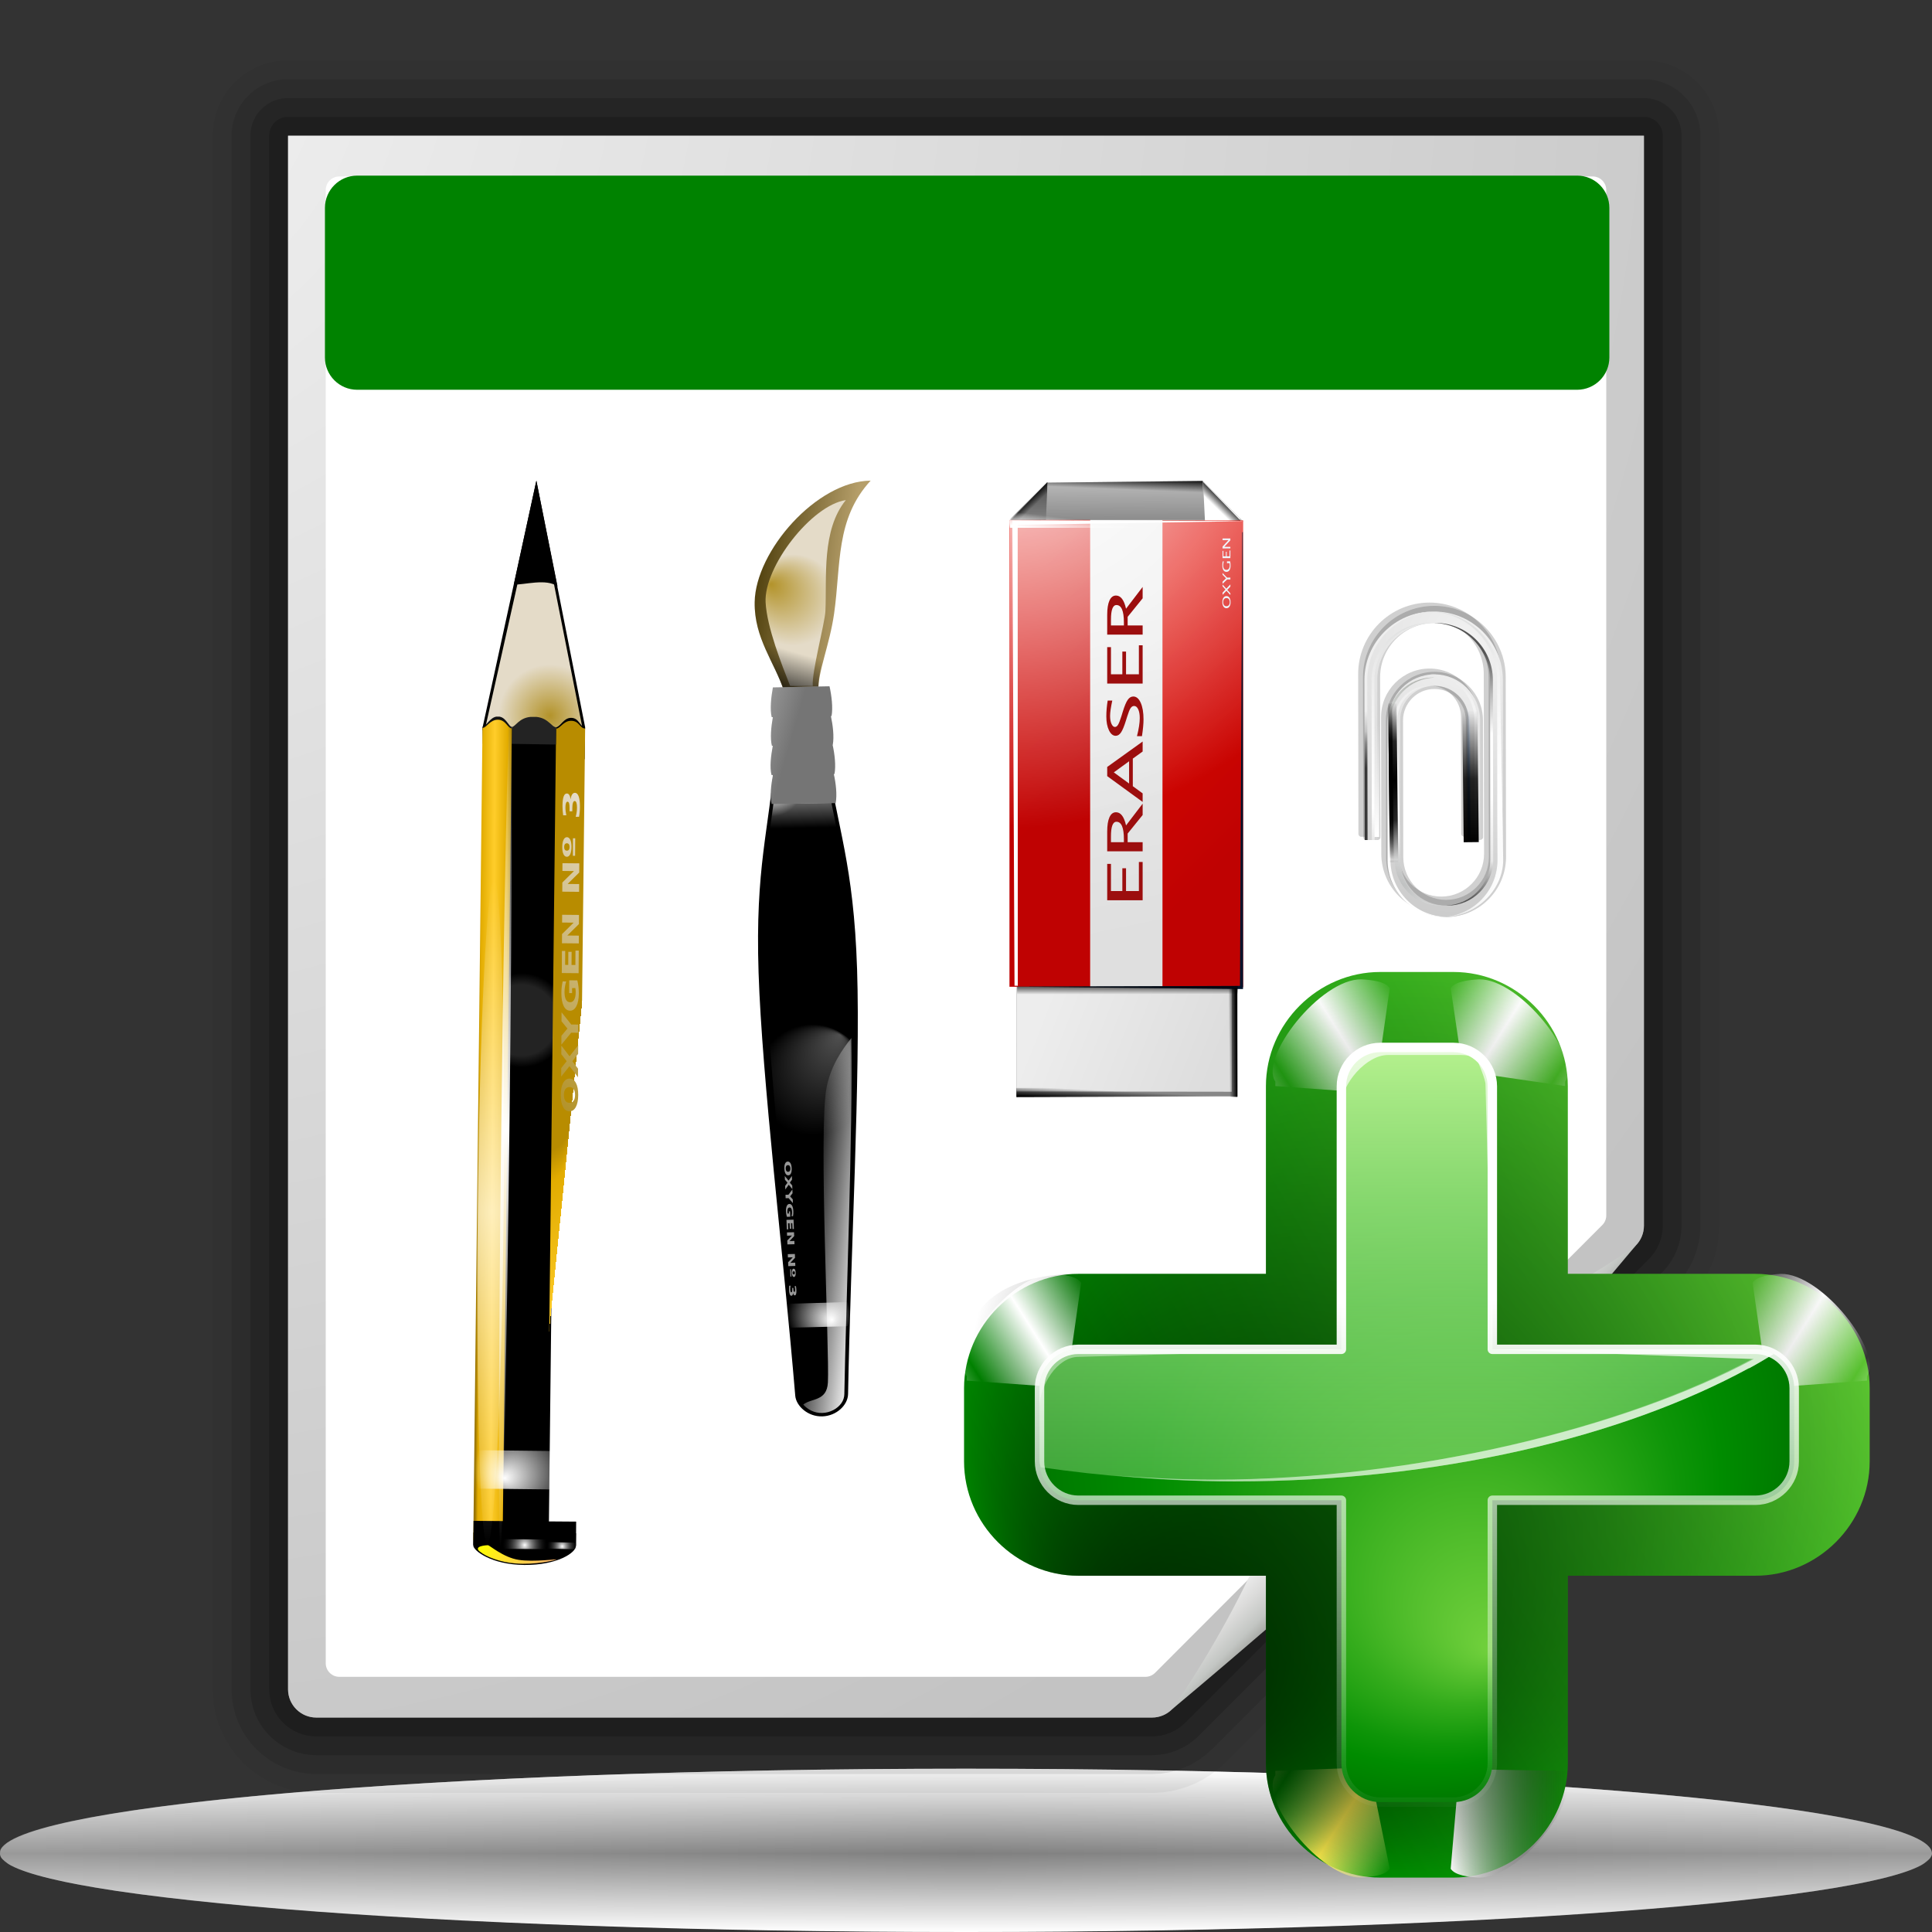 <?xml version="1.0" standalone="no"?>
<!DOCTYPE svg PUBLIC "-//W3C//DTD SVG 20010904//EN" "http://www.w3.org/TR/2001/REC-SVG-20010904/DTD/svg10.dtd">
<!-- Created using Karbon14, part of koffice: http://www.koffice.org/karbon -->
<svg xmlns="http://www.w3.org/2000/svg" xmlns:xlink="http://www.w3.org/1999/xlink" width="128px" height="128px">
  <rect width="100%" height="100%" fill="#333333" stroke="none"/>
  <defs>
    <radialGradient id="defitem0" gradientUnits="userSpaceOnUse" cx="64" cy="122.802" fx="64" fy="122.802" r="61.537" >
      <stop stop-color="#000000" offset="0" stop-opacity="1" />
      <stop stop-color="#000000" offset="1" stop-opacity="0" />
    </radialGradient>
    <linearGradient id="defitem1" gradientUnits="userSpaceOnUse" x1="64" y1="128" x2="64" y2="122.802" >
      <stop stop-color="#ffffff" offset="0" stop-opacity="1" />
      <stop stop-color="#ffffff" offset="1" stop-opacity="0" />
    </linearGradient>
    <linearGradient id="defitem2" gradientUnits="userSpaceOnUse" x1="64" y1="117.18" x2="64" y2="122.802" >
      <stop stop-color="#ffffff" offset="0" stop-opacity="1" />
      <stop stop-color="#ffffff" offset="1" stop-opacity="0" />
    </linearGradient>
    <radialGradient id="defitem3" gradientUnits="userSpaceOnUse" cx="4" cy="2.25" fx="4" fy="2.25" r="128.035" >
      <stop stop-color="#f2f2f2" offset="0" stop-opacity="1" />
      <stop stop-color="#c3c3c3" offset="1" stop-opacity="1" />
    </radialGradient>
    <linearGradient id="defitem4" gradientUnits="userSpaceOnUse" x1="93.944" y1="98.822" x2="86.458" y2="91.336" >
      <stop stop-color="#878985" offset="0" stop-opacity="1" />
      <stop stop-color="#8c8e89" offset="0.007" stop-opacity="1" />
      <stop stop-color="#aaaca8" offset="0.067" stop-opacity="1" />
      <stop stop-color="#c3c6c3" offset="0.135" stop-opacity="1" />
      <stop stop-color="#dbdbda" offset="0.265" stop-opacity="1" />
      <stop stop-color="#ebebeb" offset="0.376" stop-opacity="1" />
      <stop stop-color="#f6f6f6" offset="0.487" stop-opacity="1" />
      <stop stop-color="#fdfdfd" offset="0.632" stop-opacity="1" />
      <stop stop-color="#ffffff" offset="1" stop-opacity="1" />
    </linearGradient>
    <radialGradient id="defitem5" gradientUnits="userSpaceOnUse" cx="36.427" cy="47.42" fx="36.427" fy="47.42" r="3.4" >
      <stop stop-color="#b3932a" offset="0" stop-opacity="1" />
      <stop stop-color="#e4dbc8" offset="1" stop-opacity="1" />
    </radialGradient>
    <radialGradient id="defitem6" gradientUnits="userSpaceOnUse" cx="34.548" cy="67.591" fx="34.548" fy="67.591" r="3.121" >
      <stop stop-color="#232323" offset="0" stop-opacity="1" />
      <stop stop-color="#232323" offset="0.5" stop-opacity="1" />
      <stop stop-color="#232323" offset="0.75" stop-opacity="1" />
      <stop stop-color="#000000" offset="1" stop-opacity="1" />
    </radialGradient>
    <radialGradient id="defitem7" gradientUnits="userSpaceOnUse" cx="35.806" cy="74.398" fx="35.032" fy="101.609" r="1.949" >
      <stop stop-color="#9a7500" offset="0" stop-opacity="1" />
      <stop stop-color="#e2ac00" offset="0.093" stop-opacity="1" />
      <stop stop-color="#ffcd2a" offset="0.504" stop-opacity="1" />
      <stop stop-color="#e2ac00" offset="0.916" stop-opacity="1" />
      <stop stop-color="#b88c00" offset="1" stop-opacity="1" />
    </radialGradient>
    <linearGradient id="defitem8" gradientUnits="userSpaceOnUse" x1="31.599" y1="74.862" x2="33.675" y2="74.873" >
      <stop stop-color="#9a7500" offset="0" stop-opacity="1" />
      <stop stop-color="#e2ac00" offset="0.093" stop-opacity="1" />
      <stop stop-color="#ffcd2a" offset="0.504" stop-opacity="1" />
      <stop stop-color="#e2ac00" offset="0.916" stop-opacity="1" />
      <stop stop-color="#b88c00" offset="1" stop-opacity="1" />
    </linearGradient>
    <radialGradient id="defitem9" gradientUnits="userSpaceOnUse" cx="32.509" cy="80.278" fx="32.509" fy="80.278" r="22.065" >
      <stop stop-color="#ffffff" offset="0" stop-opacity="0.683" />
      <stop stop-color="#ffffff" offset="1" stop-opacity="0" />
    </radialGradient>
    <radialGradient id="defitem10" gradientUnits="userSpaceOnUse" cx="33.479" cy="74.857" fx="33.479" fy="74.857" r="27.646" >
      <stop stop-color="#ffffff" offset="0" stop-opacity="1" />
      <stop stop-color="#ffffff" offset="1" stop-opacity="0" />
    </radialGradient>
    <radialGradient id="defitem11" gradientUnits="userSpaceOnUse" cx="34.814" cy="97.395" fx="33.415" fy="97.938" r="3.379" >
      <stop stop-color="#ffffff" offset="0" stop-opacity="1" />
      <stop stop-color="#ffffff" offset="1" stop-opacity="0" />
    </radialGradient>
    <radialGradient id="defitem12" gradientUnits="userSpaceOnUse" cx="34.764" cy="102.367" fx="34.764" fy="102.367" r="1.466" >
      <stop stop-color="#ffffff" offset="0" stop-opacity="1" />
      <stop stop-color="#232323" offset="1" stop-opacity="0" />
    </radialGradient>
    <linearGradient id="defitem13" gradientUnits="userSpaceOnUse" x1="32.675" y1="101.493" x2="35.81" y2="104.45" >
      <stop stop-color="#ffff00" offset="0" stop-opacity="1" />
      <stop stop-color="#ffb66d" offset="1" stop-opacity="1" />
    </linearGradient>
    <linearGradient id="defitem14" gradientUnits="userSpaceOnUse" x1="32.363" y1="67.969" x2="43.223" y2="58.044" >
      <stop stop-color="#b3932a" offset="0" stop-opacity="1" />
      <stop stop-color="#e4dbc8" offset="1" stop-opacity="1" />
    </linearGradient>
    <radialGradient id="defitem15" gradientUnits="userSpaceOnUse" cx="20.268" cy="43.284" fx="20.268" fy="43.284" r="29.772" >
      <stop stop-color="#ffffff" offset="0" stop-opacity="1" />
      <stop stop-color="#ffffff" offset="1" stop-opacity="0" />
    </radialGradient>
    <radialGradient id="defitem16" gradientUnits="userSpaceOnUse" cx="37.25" cy="102.447" fx="37.25" fy="102.447" r="1.005" >
      <stop stop-color="#ffffff" offset="0" stop-opacity="1" />
      <stop stop-color="#232323" offset="1" stop-opacity="0" />
    </radialGradient>
    <radialGradient id="defitem17" gradientUnits="userSpaceOnUse" cx="53.807" cy="71.549" fx="55.661" fy="68.563" r="3.676" >
      <stop stop-color="#505050" offset="0" stop-opacity="1" />
      <stop stop-color="#000000" offset="1" stop-opacity="1" />
    </radialGradient>
    <linearGradient id="defitem18" gradientUnits="userSpaceOnUse" x1="50.222" y1="38.557" x2="55.98" y2="39.317" >
      <stop stop-color="#544411" offset="0" stop-opacity="1" />
      <stop stop-color="#b59e69" offset="1" stop-opacity="1" />
    </linearGradient>
    <radialGradient id="defitem19" gradientUnits="userSpaceOnUse" cx="52.553" cy="39.748" fx="51.056" fy="38.694" r="3.026" >
      <stop stop-color="#b3932a" offset="0" stop-opacity="1" />
      <stop stop-color="#e4dbc8" offset="1" stop-opacity="1" />
    </radialGradient>
    <radialGradient id="defitem20" gradientUnits="userSpaceOnUse" cx="51.077" cy="51.905" fx="51.077" fy="51.905" r="2.196" >
      <stop stop-color="#ffffff" offset="0" stop-opacity="1" />
      <stop stop-color="#ffffff" offset="1" stop-opacity="0" />
    </radialGradient>
    <linearGradient id="defitem21" gradientUnits="userSpaceOnUse" x1="56.859" y1="88.097" x2="52.404" y2="87.576" >
      <stop stop-color="#ffffff" offset="0" stop-opacity="1" />
      <stop stop-color="#ffffff" offset="1" stop-opacity="0" />
    </linearGradient>
    <radialGradient id="defitem22" gradientUnits="userSpaceOnUse" cx="54.248" cy="87.121" fx="55.13" fy="87.445" r="2.111" >
      <stop stop-color="#ffffff" offset="0" stop-opacity="1" />
      <stop stop-color="#ffffff" offset="1" stop-opacity="0" />
    </radialGradient>
    <linearGradient id="defitem23" gradientUnits="userSpaceOnUse" x1="52.84" y1="50.463" x2="52.938" y2="54.865" >
      <stop stop-color="#ffffff" offset="0" stop-opacity="1" />
      <stop stop-color="#ffffff" offset="1" stop-opacity="0" />
    </linearGradient>
    <linearGradient id="defitem24" gradientUnits="userSpaceOnUse" x1="51.801" y1="46.78" x2="52.825" y2="43.242" >
      <stop stop-color="#000000" offset="0" stop-opacity="1" />
      <stop stop-color="#000000" offset="1" stop-opacity="0" />
    </linearGradient>
    <radialGradient id="defitem25" gradientUnits="userSpaceOnUse" cx="53.085" cy="46.482" fx="53.91" fy="46.783" r="1.973" >
      <stop stop-color="#ffffff" offset="0" stop-opacity="1" />
      <stop stop-color="#ffffff" offset="1" stop-opacity="0" />
    </radialGradient>
    <radialGradient id="defitem26" gradientUnits="userSpaceOnUse" cx="53.131" cy="48.39" fx="53.936" fy="48.647" r="2.008" >
      <stop stop-color="#ffffff" offset="0" stop-opacity="1" />
      <stop stop-color="#ffffff" offset="1" stop-opacity="0" />
    </radialGradient>
    <radialGradient id="defitem27" gradientUnits="userSpaceOnUse" cx="53.178" cy="50.322" fx="53.697" fy="50.63" r="2.077" >
      <stop stop-color="#ffffff" offset="0" stop-opacity="1" />
      <stop stop-color="#ffffff" offset="1" stop-opacity="0" />
    </radialGradient>
    <radialGradient id="defitem28" gradientUnits="userSpaceOnUse" cx="53.225" cy="52.246" fx="53.572" fy="52.471" r="2.111" >
      <stop stop-color="#ffffff" offset="0" stop-opacity="1" />
      <stop stop-color="#ffffff" offset="1" stop-opacity="0" />
    </radialGradient>
    <linearGradient id="defitem29" gradientUnits="userSpaceOnUse" x1="46.799" y1="48.456" x2="52.14" y2="50" >
      <stop stop-color="#c3c3c3" offset="0" stop-opacity="1" />
      <stop stop-color="#757575" offset="1" stop-opacity="1" />
    </linearGradient>
    <linearGradient id="defitem30" gradientUnits="userSpaceOnUse" x1="75.661" y1="34.73" x2="75.666" y2="31.866" >
      <stop stop-color="#878787" offset="0" stop-opacity="1" />
      <stop stop-color="#878787" offset="1" stop-opacity="0" />
    </linearGradient>
    <linearGradient id="defitem31" gradientUnits="userSpaceOnUse" x1="80.175" y1="71.468" x2="68.96" y2="67.086" >
      <stop stop-color="#dddddd" offset="0" stop-opacity="1" />
      <stop stop-color="#ededed" offset="1" stop-opacity="1" />
    </linearGradient>
    <linearGradient id="defitem32" gradientUnits="userSpaceOnUse" x1="72.823" y1="39.354" x2="77.421" y2="61.613" >
      <stop stop-color="#ededed" offset="0" stop-opacity="1" />
      <stop stop-color="#dfdfdf" offset="1" stop-opacity="1" />
    </linearGradient>
    <linearGradient id="defitem33" gradientUnits="userSpaceOnUse" x1="69.15" y1="31.987" x2="69.606" y2="32.458" >
      <stop stop-color="#000000" offset="0" stop-opacity="1" />
      <stop stop-color="#000000" offset="1" stop-opacity="0" />
    </linearGradient>
    <linearGradient id="defitem34" gradientUnits="userSpaceOnUse" x1="71.144" y1="52.171" x2="60.147" y2="41.173" >
      <stop stop-color="#bf0202" offset="0" stop-opacity="1" />
      <stop stop-color="#e20800" offset="1" stop-opacity="1" />
    </linearGradient>
    <linearGradient id="defitem35" gradientUnits="userSpaceOnUse" x1="80.029" y1="31.977" x2="79.461" y2="32.561" >
      <stop stop-color="#000000" offset="0" stop-opacity="1" />
      <stop stop-color="#000000" offset="1" stop-opacity="0" />
    </linearGradient>
    <linearGradient id="defitem36" gradientUnits="userSpaceOnUse" x1="80.484" y1="57.709" x2="69.03" y2="46.256" >
      <stop stop-color="#bf0202" offset="0" stop-opacity="1" />
      <stop stop-color="#e20800" offset="1" stop-opacity="1" />
    </linearGradient>
    <radialGradient id="defitem37" gradientUnits="userSpaceOnUse" cx="66.75" cy="28.25" fx="67.323" fy="25.443" r="26.627" >
      <stop stop-color="#ffffff" offset="0" stop-opacity="1" />
      <stop stop-color="#ffffff" offset="1" stop-opacity="0" />
    </radialGradient>
    <linearGradient id="defitem38" gradientUnits="userSpaceOnUse" x1="81.94" y1="70.509" x2="81.446" y2="70.515" >
      <stop stop-color="#000000" offset="0" stop-opacity="1" />
      <stop stop-color="#000000" offset="1" stop-opacity="0" />
    </linearGradient>
    <linearGradient id="defitem39" gradientUnits="userSpaceOnUse" x1="71.955" y1="72.842" x2="71.988" y2="72.187" >
      <stop stop-color="#000000" offset="0" stop-opacity="1" />
      <stop stop-color="#000000" offset="1" stop-opacity="0" />
    </linearGradient>
    <linearGradient id="defitem40" gradientUnits="userSpaceOnUse" x1="79.329" y1="31.778" x2="79.296" y2="32.619" >
      <stop stop-color="#000000" offset="0" stop-opacity="1" />
      <stop stop-color="#000000" offset="1" stop-opacity="0" />
    </linearGradient>
    <linearGradient id="defitem41" gradientUnits="userSpaceOnUse" x1="68.268" y1="34.981" x2="68.385" y2="34.044" >
      <stop stop-color="#ffffff" offset="0" stop-opacity="1" />
      <stop stop-color="#ffffff" offset="1" stop-opacity="0" />
    </linearGradient>
    <linearGradient id="defitem42" gradientUnits="userSpaceOnUse" x1="75.215" y1="65.054" x2="75.215" y2="65.893" >
      <stop stop-color="#000000" offset="0" stop-opacity="1" />
      <stop stop-color="#000000" offset="1" stop-opacity="0" />
    </linearGradient>
    <radialGradient id="defitem43" gradientUnits="userSpaceOnUse" cx="97.296" cy="42.595" fx="97.296" fy="42.595" r="22.384" >
      <stop stop-color="#f2f2f2" offset="0" stop-opacity="1" />
      <stop stop-color="#c3c3c3" offset="1" stop-opacity="1" />
    </radialGradient>
    <linearGradient id="defitem44" gradientUnits="userSpaceOnUse" x1="95.243" y1="58.674" x2="95.214" y2="41.653" >
      <stop stop-color="#b6b8b8" offset="0" stop-opacity="1" />
      <stop stop-color="#ebebeb" offset="0.189" stop-opacity="1" />
      <stop stop-color="#f9f9f9" offset="0.257" stop-opacity="1" />
      <stop stop-color="#ffffff" offset="0.301" stop-opacity="1" />
      <stop stop-color="#f9f9f9" offset="0.531" stop-opacity="1" />
      <stop stop-color="#ebebeb" offset="0.845" stop-opacity="1" />
      <stop stop-color="#e1e2e2" offset="1" stop-opacity="1" />
    </linearGradient>
    <linearGradient id="defitem45" gradientUnits="userSpaceOnUse" x1="96.211" y1="44.042" x2="96.23" y2="55.416" >
      <stop stop-color="#70a8f4" offset="0.25" stop-opacity="0" />
      <stop stop-color="#0056ae" offset="1" stop-opacity="1" />
    </linearGradient>
    <linearGradient id="defitem46" gradientUnits="userSpaceOnUse" x1="96.965" y1="42.321" x2="96.994" y2="59.645" >
      <stop stop-color="#545454" offset="0.053" stop-opacity="1" />
      <stop stop-color="#bababa" offset="0.211" stop-opacity="1" />
      <stop stop-color="#ffffff" offset="0.363" stop-opacity="1" />
      <stop stop-color="#ffffff" offset="0.603" stop-opacity="1" />
      <stop stop-color="#e8e8e8" offset="0.85" stop-opacity="1" />
      <stop stop-color="#545454" offset="1" stop-opacity="1" />
    </linearGradient>
    <linearGradient id="defitem47" gradientUnits="userSpaceOnUse" x1="92.708" y1="41.37" x2="92.731" y2="55.369" >
      <stop stop-color="#efefef" offset="0.408" stop-opacity="1" />
      <stop stop-color="#c3c3c3" offset="0.506" stop-opacity="1" />
      <stop stop-color="#898989" offset="0.56" stop-opacity="1" />
      <stop stop-color="#383838" offset="0.679" stop-opacity="1" />
    </linearGradient>
    <linearGradient id="defitem48" gradientUnits="userSpaceOnUse" x1="93.846" y1="43.619" x2="93.875" y2="60.417" >
      <stop stop-color="#878985" offset="0" stop-opacity="1" />
      <stop stop-color="#8c8e89" offset="0.007" stop-opacity="1" />
      <stop stop-color="#aaaca8" offset="0.067" stop-opacity="1" />
      <stop stop-color="#c3c6c3" offset="0.135" stop-opacity="1" />
      <stop stop-color="#dbdbda" offset="0.265" stop-opacity="1" />
      <stop stop-color="#ebebeb" offset="0.376" stop-opacity="1" />
      <stop stop-color="#f6f6f6" offset="0.487" stop-opacity="1" />
      <stop stop-color="#fdfdfd" offset="0.632" stop-opacity="1" />
      <stop stop-color="#ffffff" offset="1" stop-opacity="1" />
    </linearGradient>
    <linearGradient id="defitem49" gradientUnits="userSpaceOnUse" x1="100.941" y1="54.507" x2="94.525" y2="52.048" >
      <stop stop-color="#ffffff" offset="0" stop-opacity="1" />
      <stop stop-color="#ffffff" offset="1" stop-opacity="0" />
    </linearGradient>
    <linearGradient id="defitem50" gradientUnits="userSpaceOnUse" x1="97.709" y1="56.089" x2="97.694" y2="47.086" >
      <stop stop-color="#000000" offset="0" stop-opacity="1" />
      <stop stop-color="#000000" offset="0.5" stop-opacity="0.845" />
      <stop stop-color="#000000" offset="1" stop-opacity="0" />
    </linearGradient>
    <linearGradient id="defitem51" gradientUnits="userSpaceOnUse" x1="92.165" y1="51.718" x2="92.281" y2="46.49" spreadMethod="reflect" >
      <stop stop-color="#000000" offset="0" stop-opacity="1" />
      <stop stop-color="#000000" offset="0.5" stop-opacity="0.845" />
      <stop stop-color="#000000" offset="1" stop-opacity="0" />
    </linearGradient>
    <linearGradient id="defitem52" gradientUnits="userSpaceOnUse" x1="91.386" y1="55.306" x2="88.078" y2="49.954" >
      <stop stop-color="#ffffff" offset="0" stop-opacity="1" />
      <stop stop-color="#ffffff" offset="1" stop-opacity="0" />
    </linearGradient>
    <linearGradient id="defitem53" gradientUnits="userSpaceOnUse" x1="92.165" y1="51.718" x2="92.281" y2="46.49" spreadMethod="reflect" >
      <stop stop-color="#000000" offset="0" stop-opacity="1" />
      <stop stop-color="#000000" offset="0.5" stop-opacity="0.845" />
      <stop stop-color="#000000" offset="1" stop-opacity="0" />
    </linearGradient>
    <linearGradient id="defitem54" gradientUnits="userSpaceOnUse" x1="131.674" y1="85.282" x2="70.84" y2="120.405" >
      <stop stop-color="#72d13d" offset="0" stop-opacity="1" />
      <stop stop-color="#34ac1c" offset="0.355" stop-opacity="1" />
      <stop stop-color="#0e9508" offset="0.619" stop-opacity="1" />
      <stop stop-color="#008c00" offset="0.757" stop-opacity="1" />
      <stop stop-color="#007900" offset="1" stop-opacity="1" />
    </linearGradient>
    <linearGradient id="defitem55" gradientUnits="userSpaceOnUse" x1="87.782" y1="66.931" x2="83.871" y2="69.396" spreadMethod="reflect" >
      <stop stop-color="#ffffff" offset="0" stop-opacity="1" />
      <stop stop-color="#ffffff" offset="1" stop-opacity="0" />
    </linearGradient>
    <linearGradient id="defitem56" gradientUnits="userSpaceOnUse" x1="100.405" y1="66.931" x2="104.316" y2="69.396" spreadMethod="reflect" >
      <stop stop-color="#ffffff" offset="0" stop-opacity="1" />
      <stop stop-color="#ffffff" offset="1" stop-opacity="0" />
    </linearGradient>
    <linearGradient id="defitem57" gradientUnits="userSpaceOnUse" x1="87.782" y1="122.347" x2="83.871" y2="119.881" spreadMethod="reflect" >
      <stop stop-color="#ffef4d" offset="0" stop-opacity="1" />
      <stop stop-color="#f8ffa0" offset="1" stop-opacity="0" />
    </linearGradient>
    <linearGradient id="defitem58" gradientUnits="userSpaceOnUse" x1="96.113" y1="120.806" x2="103.871" y2="120.806" >
      <stop stop-color="#ffffff" offset="0" stop-opacity="1" />
      <stop stop-color="#232323" offset="1" stop-opacity="0" />
    </linearGradient>
    <linearGradient id="defitem59" gradientUnits="userSpaceOnUse" x1="120.405" y1="86.446" x2="124.316" y2="88.911" spreadMethod="reflect" >
      <stop stop-color="#ffffff" offset="0" stop-opacity="1" />
      <stop stop-color="#ffffff" offset="1" stop-opacity="0" />
    </linearGradient>
    <radialGradient id="defitem60" gradientUnits="userSpaceOnUse" cx="93.871" cy="94.396" fx="73.871" fy="114.396" r="30" >
      <stop stop-color="#000000" offset="0" stop-opacity="0.779" />
      <stop stop-color="#000000" offset="1" stop-opacity="0" />
    </radialGradient>
    <linearGradient id="defitem61" gradientUnits="userSpaceOnUse" x1="67.338" y1="86.446" x2="63.427" y2="88.911" spreadMethod="reflect" >
      <stop stop-color="#ffffff" offset="0" stop-opacity="1" />
      <stop stop-color="#ffffff" offset="1" stop-opacity="0" />
    </linearGradient>
    <radialGradient id="defitem62" gradientUnits="userSpaceOnUse" cx="93.871" cy="94.396" fx="98.871" fy="109.396" r="25" >
      <stop stop-color="#72d13d" offset="0" stop-opacity="1" />
      <stop stop-color="#34ac1c" offset="0.355" stop-opacity="1" />
      <stop stop-color="#0e9508" offset="0.619" stop-opacity="1" />
      <stop stop-color="#008c00" offset="0.757" stop-opacity="1" />
      <stop stop-color="#007900" offset="1" stop-opacity="1" />
    </radialGradient>
    <linearGradient id="defitem63" gradientUnits="userSpaceOnUse" x1="85.113" y1="65.07" x2="85.113" y2="124.409" >
      <stop stop-color="#caff9c" offset="0" stop-opacity="1" />
      <stop stop-color="#64c170" offset="1" stop-opacity="0" />
    </linearGradient>
    <linearGradient id="defitem64" gradientUnits="userSpaceOnUse" x1="78.871" y1="54.396" x2="85.1" y2="109.398" >
      <stop stop-color="#ffffff" offset="0" stop-opacity="1" />
      <stop stop-color="#ffffff" offset="1" stop-opacity="0" />
    </linearGradient>
    <linearGradient id="defitem65" gradientUnits="userSpaceOnUse" x1="103.871" y1="109.396" x2="88.871" y2="79.396" >
      <stop stop-color="#ffffff" offset="0" stop-opacity="1" />
      <stop stop-color="#ffffff" offset="1" stop-opacity="0" />
    </linearGradient>
    <linearGradient id="defitem66" gradientUnits="userSpaceOnUse" x1="90.899" y1="86.287" x2="91.494" y2="120.779" >
      <stop stop-color="#ffffff" offset="0" stop-opacity="1" />
      <stop stop-color="#ffffff" offset="1" stop-opacity="0" />
    </linearGradient>
  </defs>
  <g id="Layer">
    <g id="sombra">
      <path id="path1563" fill="url(#defitem0)" stroke-width="0" stroke-linecap="round" stroke-linejoin="round" d="M128 122.802C128 125.667 99.347 127.99 64 127.99C28.654 127.99 0 125.667 0 122.802C0 119.937 28.654 117.614 64 117.614C99.347 117.614 128 119.937 128 122.802L128 122.802Z"  />
      <path id="path3251" fill="url(#defitem1)" stroke-width="0" stroke-linecap="round" stroke-linejoin="round" d="M128 122.802L0 122.802C0 125.673 28.654 128 64 128C99.347 128 128 125.673 128 122.802L128 122.802Z"  />
      <path id="path2455" fill="url(#defitem2)" stroke-width="0" stroke-linecap="round" stroke-linejoin="round" d="M128 122.802L0 122.802C0 119.697 28.654 117.18 64 117.18C99.347 117.18 128 119.697 128 122.802L128 122.802Z"  />
      <path id="path2440" fill="#ffffff" fill-opacity="0.5" stroke-width="0" stroke-linecap="round" stroke-linejoin="round" d="M64 117.184C29.758 117.184 1.777 119.526 0.062 122.496C0 122.59 0 122.714 0 122.809C0 122.988 0.094 123.134 0.312 123.309C0.425 123.402 0.547 123.499 0.719 123.59C1.852 124.191 4.27 124.763 7.719 125.278C9.689 125.572 11.985 125.833 14.594 126.09C18.507 126.474 23.111 126.81 28.219 127.09C33.326 127.37 38.957 127.594 44.969 127.746C50.981 127.898 57.373 127.996 64 127.996C70.627 127.996 77.019 127.898 83.031 127.746C89.043 127.594 94.674 127.37 99.781 127.09C104.888 126.81 109.462 126.474 113.375 126.09C115.984 125.833 118.311 125.572 120.281 125.278C123.73 124.763 126.117 124.191 127.25 123.59C127.422 123.499 127.544 123.402 127.656 123.309C127.766 123.222 127.851 123.147 127.906 123.059C127.962 122.97 128 122.898 128 122.809C128 122.714 127.969 122.59 127.906 122.496C126.192 119.526 98.242 117.184 64 117.184Z"  />
    </g>
    <g id="client_delivery_add_note">
      <g id="foli">
        <path id="path6210" fill="#f6f6f6" fill-opacity="0.75" stroke="#000000" stroke-opacity="0.05" stroke-width="9.981" stroke-linejoin="round" d="M19.084 8.991L19.084 111.922C19.084 112.955 19.923 113.793 20.956 113.793L76.326 113.793C76.822 113.793 77.298 113.596 77.649 113.245L108.367 82.527C108.718 82.176 108.915 81.699 108.915 81.204L108.915 8.991L19.084 8.991Z"  />
        <path id="path6212" fill="none" stroke="#000000" stroke-opacity="0.1" stroke-width="7.486" stroke-linejoin="round" d="M19.084 8.991L19.084 111.922C19.084 112.955 19.923 113.793 20.956 113.793L76.326 113.793C76.822 113.793 77.298 113.596 77.649 113.245L108.367 82.527C108.718 82.176 108.915 81.699 108.915 81.204L108.915 8.991L19.084 8.991Z"  />
        <path id="path6214" fill="none" stroke="#000000" stroke-opacity="0.15" stroke-width="4.991" stroke-linejoin="round" d="M19.084 8.991L19.084 111.922C19.084 112.955 19.923 113.793 20.956 113.793L76.326 113.793C76.822 113.793 77.298 113.596 77.649 113.245L108.367 82.527C108.718 82.176 108.915 81.699 108.915 81.204L108.915 8.991L19.084 8.991Z"  />
        <path id="path6216" fill="none" stroke="#000000" stroke-opacity="0.2" stroke-width="2.495" stroke-linejoin="round" d="M19.084 8.991L19.084 111.922C19.084 112.955 19.923 113.793 20.956 113.793L76.326 113.793C76.822 113.793 77.298 113.596 77.649 113.245L108.367 82.527C108.718 82.176 108.915 81.699 108.915 81.204L108.915 8.991L19.084 8.991Z"  />
        <path id="path6218" fill="url(#defitem3)" d="M19.084 8.991L19.084 111.922C19.084 112.955 19.923 113.793 20.956 113.793L76.326 113.793C76.822 113.793 77.298 113.596 77.649 113.245L108.367 82.527C108.718 82.176 108.915 81.699 108.915 81.204L108.915 8.991L19.084 8.991Z"  />
        <path id="path6220" fill="#ffffff" d="M22.482 11.69C21.985 11.69 21.58 12.096 21.58 12.594L21.58 110.19C21.58 110.689 21.985 111.094 22.482 111.094L75.888 111.094C76.126 111.094 76.359 110.998 76.527 110.829L106.156 81.163C106.325 80.994 106.42 80.762 106.42 80.524L106.42 12.594C106.42 12.096 106.016 11.69 105.518 11.69L22.482 11.69Z"  />
        <path id="path6222" fill="url(#defitem4)" d="M77.649 113.245C77.649 113.245 88.797 103.968 93.944 98.822C99.09 93.675 108.367 82.527 108.367 82.527C108.367 82.527 96.049 91.336 86.458 91.336C86.458 100.927 77.649 113.245 77.649 113.245Z"  />
      </g>
      <path id="path439" fill="#008200" stroke-width="2.7" stroke-linecap="round" stroke-linejoin="round" d="M23.664 25.823C22.485 25.823 21.528 24.866 21.528 23.687L21.528 13.771C21.528 12.592 22.485 11.635 23.664 11.635L104.488 11.635C105.667 11.635 106.624 12.592 106.624 13.771L106.624 23.687C106.624 24.866 105.667 25.823 104.488 25.823L23.664 25.823Z"  />
      <g id="llapis">
        <path id="path4600" fill="#000000" stroke-width="0.605" d="M31.354 102.385C31.35 102.732 32.558 103.668 34.74 103.683C36.944 103.698 38.149 102.866 38.154 102.43C38.157 102.147 38.159 101.863 38.162 101.58C35.896 101.565 33.629 101.55 31.362 101.534C31.359 101.818 31.357 102.101 31.354 102.385C31.354 102.385 31.354 102.385 31.354 102.385"  fill-rule="evenodd" />
        <path id="path4602" fill="#000000" stroke="#000000" stroke-width="0" d="M35.537 31.843L38.768 48.187L38.767 48.3L31.965 48.375L31.967 48.221L35.537 31.843Z"  fill-rule="evenodd" />
        <path id="path4604" fill="url(#defitem5)" stroke="#000000" stroke-width="0" d="M35.566 32.956L38.582 48.192L38.581 48.305L32.151 48.369L32.152 48.215L35.566 32.956Z"  fill-rule="evenodd" />
        <path id="path4606" fill="url(#defitem6)" stroke-width="0.303" stroke-linecap="round" stroke-linejoin="round" d="M35.373 47.684C36.212 47.689 36.521 48.276 36.821 48.278C36.869 48.278 36.917 48.261 36.963 48.238L36.353 102.078L33.056 102.056L33.667 48.114C33.741 48.196 33.817 48.258 33.912 48.258C34.186 48.26 34.53 47.678 35.373 47.684Z"  />
        <path id="path4608" fill="#000000" stroke-width="0.303" stroke-linecap="round" stroke-linejoin="round" d="M36.821 50.287L36.843 48.181C37.127 48.159 37.335 47.555 37.838 47.559C38.381 47.562 38.407 48.163 38.758 48.168L38.736 50.3L36.821 50.287Z"  />
        <path id="path4610" fill="url(#defitem7)" stroke-width="0.303" stroke-linecap="round" stroke-linejoin="round" d="M36.232 102.077L36.842 48.278C37.128 48.256 37.335 47.75 37.841 47.754C38.387 47.757 38.414 48.261 38.767 48.265L38.157 102.09L36.232 102.077Z"  />
        <path id="path4612" fill="#232323" stroke-width="0.303" stroke-linecap="round" stroke-linejoin="round" d="M33.902 49.282L33.913 48.201L33.913 48.161C34.144 48.155 34.376 47.561 35.16 47.495L35.202 47.495L35.5 47.497L35.542 47.497C36.334 47.574 36.546 48.178 36.845 48.181L36.831 49.328L33.902 49.282Z"  />
        <path id="path4614" fill="#111111" stroke-width="0.303" stroke-linecap="round" stroke-linejoin="round" d="M31.986 49.28L31.967 48.219C31.978 48.219 31.979 48.129 31.99 48.129C32.205 48.13 32.452 47.551 32.879 47.48L32.915 47.48L33.078 47.481L33.099 47.481C33.539 47.555 33.689 48.121 33.913 48.161L33.901 49.293L31.986 49.28Z"  />
        <path id="path4616" fill="url(#defitem8)" stroke-width="0.303" stroke-linecap="round" stroke-linejoin="round" d="M32.995 47.683C33.517 47.692 33.632 48.256 33.912 48.258L33.302 102.058L31.357 102.044L31.967 48.22C31.978 48.22 31.988 48.22 31.999 48.22C32.217 48.221 32.468 47.673 32.995 47.683Z"  />
        <path id="path451" fill="#000000" stroke-width="0.605" stroke-linecap="round" stroke-linejoin="round" d="M31.374 100.762L31.362 102.36L38.16 102.411L38.172 100.813L31.374 100.762Z"  />
        <path id="path4620" fill="url(#defitem9)" stroke-width="0.141" stroke-linecap="round" stroke-linejoin="round" d="M32.287 102.295C31.814 102.291 31.53 92.43 31.652 80.27C31.775 68.111 32.258 58.256 32.731 58.26C33.204 58.264 33.488 68.125 33.365 80.285C33.243 92.445 32.76 102.299 32.287 102.295Z"  />
        <path id="path4622" fill="url(#defitem10)" stroke-width="0.106" stroke-linecap="round" stroke-linejoin="round" d="M33.152 102.501C33.004 102.5 33.028 90.254 33.206 75.072C33.384 59.89 33.65 47.453 33.801 47.216C33.953 46.978 33.933 59.029 33.757 74.207C33.581 89.386 33.315 102.011 33.161 102.487"  />
        <path id="path4624" fill="url(#defitem11)" stroke-width="0.303" stroke-linecap="round" stroke-linejoin="round" d="M31.395 98.621C31.187 97.817 31.23 96.8 31.422 96.074L36.865 96.136L36.839 98.682L31.395 98.621ZM36.264 98.678L36.291 96.132L38.206 96.145C38.399 96.833 38.407 97.849 38.179 98.691L36.264 98.678Z"  />
        <path id="path4626" fill="#000000" stroke-width="0" d="M36.939 38.857C36.216 38.297 34.7 38.764 34.044 38.726L35.535 31.846L36.939 38.857Z"  fill-rule="evenodd" />
        <path id="path457" fill="url(#defitem12)" stroke-width="0" stroke-linecap="round" stroke-linejoin="round" d="M33.302 101.972L33.296 102.614L36.227 102.634L36.234 101.992L33.302 101.972Z"  />
        <path id="path4630" fill="url(#defitem13)" stroke-width="0.605" d="M34.149 103.582C35.467 103.692 36.772 103.372 36.874 103.32C36.977 103.269 35.384 103.505 34.36 103.344C33.343 103.184 32.448 102.386 32.336 102.377C32.224 102.368 31.354 102.432 31.771 102.782C32.208 103.147 33.132 103.498 34.149 103.582Z"  fill-rule="evenodd" />
        <path id="path4632" fill="url(#defitem14)" stroke-width="0.605" d="M37.36 72.542C37.359 72.707 37.391 72.836 37.455 72.927C37.519 73.019 37.61 73.066 37.727 73.067C37.844 73.068 37.935 73.023 38.001 72.933C38.066 72.842 38.099 72.714 38.1 72.549C38.101 72.382 38.069 72.253 38.005 72.162C37.941 72.07 37.85 72.023 37.733 72.022C37.616 72.021 37.525 72.066 37.459 72.156C37.394 72.247 37.361 72.375 37.36 72.542M37.152 72.54C37.154 72.201 37.206 71.937 37.31 71.746C37.414 71.555 37.556 71.461 37.737 71.462C37.917 71.464 38.058 71.561 38.159 71.754C38.261 71.947 38.31 72.212 38.308 72.551C38.306 72.888 38.253 73.153 38.15 73.344C38.046 73.535 37.904 73.63 37.724 73.628C37.543 73.626 37.402 73.529 37.301 73.336C37.199 73.143 37.15 72.877 37.152 72.54M37.733 69.982L38.306 69.257L38.303 69.822L37.919 70.311L38.297 70.802L38.294 71.371L37.729 70.635L37.179 71.332L37.182 70.765L37.544 70.307L37.188 69.844L37.191 69.275L37.733 69.982M37.192 69.215L37.195 68.622L37.595 68.146L37.201 67.663L37.205 67.068L37.845 67.876L38.315 67.881L38.311 68.424L37.842 68.419L37.192 69.215M38.249 64.953C38.283 65.089 38.309 65.23 38.325 65.376C38.342 65.521 38.349 65.672 38.349 65.827C38.346 66.177 38.293 66.455 38.188 66.659C38.083 66.863 37.941 66.964 37.764 66.962C37.584 66.96 37.443 66.855 37.342 66.645C37.24 66.435 37.19 66.149 37.192 65.786C37.193 65.646 37.201 65.512 37.215 65.385C37.23 65.256 37.252 65.135 37.279 65.021L37.51 65.024C37.474 65.141 37.447 65.257 37.429 65.374C37.411 65.489 37.401 65.605 37.401 65.722C37.4 65.938 37.431 66.105 37.494 66.223C37.557 66.341 37.648 66.4 37.767 66.401C37.885 66.402 37.977 66.346 38.041 66.234C38.106 66.122 38.139 65.962 38.141 65.754C38.141 65.698 38.139 65.646 38.136 65.598C38.133 65.549 38.127 65.505 38.119 65.466L37.903 65.465L37.901 65.796L37.708 65.794L37.713 64.948L38.249 64.953M37.22 64.467L37.229 63.002L37.446 63.004L37.441 63.926L37.648 63.928L37.653 63.061L37.871 63.063L37.865 63.93L38.121 63.932L38.127 62.979L38.344 62.981L38.335 64.477L37.22 64.467M37.232 62.493L37.236 61.886L38.005 61.128L37.24 61.121L37.243 60.606L38.358 60.617L38.354 61.223L37.585 61.981L38.35 61.989L38.347 62.504L37.232 62.493M37.252 59.075L37.256 58.469L38.025 57.711L37.261 57.703L37.264 57.189L38.379 57.199L38.375 57.806L37.606 58.564L38.37 58.571L38.367 59.086L37.252 59.075M37.25 56.111C37.251 55.911 37.28 55.754 37.336 55.638C37.392 55.522 37.467 55.465 37.562 55.466C37.656 55.467 37.73 55.525 37.785 55.641C37.839 55.757 37.865 55.916 37.864 56.117C37.863 56.318 37.834 56.477 37.779 56.593C37.723 56.708 37.648 56.765 37.554 56.764C37.459 56.763 37.385 56.705 37.33 56.589C37.275 56.472 37.249 56.312 37.25 56.111M37.954 56.699L37.961 55.539L38.11 55.54L38.103 56.7L37.954 56.699M37.377 56.112C37.376 56.191 37.392 56.253 37.423 56.296C37.454 56.339 37.498 56.36 37.556 56.361C37.614 56.362 37.658 56.341 37.689 56.299C37.721 56.256 37.736 56.195 37.737 56.116C37.737 56.038 37.722 55.978 37.692 55.935C37.661 55.892 37.617 55.87 37.559 55.869C37.501 55.868 37.457 55.89 37.425 55.932C37.393 55.974 37.377 56.035 37.377 56.112M37.803 52.958C37.823 52.816 37.858 52.709 37.906 52.636C37.955 52.562 38.016 52.526 38.09 52.527C38.2 52.528 38.284 52.608 38.341 52.769C38.397 52.929 38.424 53.163 38.422 53.469C38.422 53.577 38.416 53.686 38.406 53.794C38.397 53.903 38.382 54.01 38.363 54.116L38.142 54.114C38.169 54.012 38.19 53.912 38.205 53.812C38.219 53.712 38.226 53.613 38.227 53.516C38.227 53.373 38.215 53.263 38.189 53.186C38.163 53.109 38.125 53.07 38.076 53.069C38.025 53.069 37.987 53.108 37.961 53.187C37.934 53.264 37.92 53.38 37.919 53.533L37.917 53.75L37.732 53.749L37.734 53.52C37.734 53.384 37.724 53.282 37.702 53.215C37.679 53.148 37.645 53.115 37.599 53.114C37.556 53.114 37.523 53.146 37.499 53.211C37.475 53.275 37.463 53.367 37.462 53.485C37.462 53.572 37.466 53.661 37.476 53.75C37.486 53.84 37.501 53.929 37.521 54.017L37.31 54.015C37.295 53.908 37.284 53.802 37.276 53.696C37.269 53.591 37.266 53.487 37.266 53.386C37.268 53.112 37.293 52.908 37.342 52.773C37.39 52.638 37.462 52.57 37.557 52.571C37.622 52.572 37.676 52.605 37.717 52.67C37.758 52.735 37.787 52.831 37.803 52.958"  />
        <path id="path461" fill="url(#defitem15)" stroke-width="0" stroke-linecap="round" stroke-linejoin="round" d="M31.314 102.115L31.375 102.548L33.383 102.428L33.321 101.995L31.314 102.115Z"  />
        <path id="path463" fill="url(#defitem16)" stroke-width="0" stroke-linecap="round" stroke-linejoin="round" d="M38.283 102.21L38.237 102.645L36.227 102.598L36.273 102.163L38.283 102.21Z"  />
      </g>
      <g id="pincell">
        <path id="path4865" fill="url(#defitem17)" stroke="#000000" stroke-width="0.475" d="M54.576 50.25C55.233 54.912 56.319 57.218 56.547 64.235C56.776 71.252 56.119 82.98 55.95 92.353C55.94 92.95 55.298 93.575 54.477 93.601C53.624 93.629 52.969 92.985 52.924 92.451C52.142 83.11 50.724 71.45 50.495 64.432C50.266 57.415 51.198 55.043 51.55 50.349C52.559 50.316 53.568 50.283 54.576 50.25Z"  fill-rule="evenodd" />
        <path id="path4867" fill="url(#defitem18)" stroke="#000000" stroke-width="0" stroke-linecap="round" stroke-linejoin="round" d="M51.958 45.815C51.305 43.841 49.959 42.292 49.998 39.892C50.053 36.504 54.112 31.878 57.683 31.843C55.339 34.387 55.725 37.407 55.262 40.651C54.962 42.748 54.181 44.503 54.22 45.757C53.466 45.776 52.712 45.796 51.958 45.815Z"  fill-rule="evenodd" />
        <path id="path4869" fill="url(#defitem19)" stroke="#000000" stroke-width="0" stroke-linecap="round" stroke-linejoin="round" d="M52.348 45.441C51.793 44.038 50.81 41.565 50.724 39.903C50.604 37.556 53.758 33.474 56.039 33.133C54.422 35.129 54.786 38.245 54.686 40.485C54.65 41.277 53.762 44.579 53.849 45.45C53.316 45.426 52.88 45.466 52.348 45.441Z"  fill-rule="evenodd" />
        <path id="path4871" fill="url(#defitem20)" stroke-width="0.145" d="M54.576 50.25C55.233 54.912 56.319 57.218 56.547 64.235C56.776 71.252 56.119 82.98 55.95 92.353C55.94 92.95 55.298 93.575 54.477 93.601C53.624 93.629 52.969 92.985 52.924 92.451C52.142 83.11 50.724 71.45 50.495 64.432C50.266 57.415 51.198 55.043 51.55 50.349C52.559 50.316 53.568 50.283 54.576 50.25Z"  fill-rule="evenodd" />
        <path id="path4873" fill="url(#defitem21)" stroke-width="0.145" d="M55.738 92.971C55.873 92.785 55.936 92.565 55.939 92.359C56.042 86.659 56.511 74.735 56.403 68.772C55.811 69.527 55.029 70.605 54.753 72.1C54.229 74.935 54.957 89.574 54.85 91.591C54.782 92.859 53.751 92.619 53.219 93.057C53.497 93.374 53.943 93.63 54.476 93.612C55.015 93.595 55.481 93.327 55.738 92.971Z"  fill-rule="evenodd" />
        <path id="path4875" fill="url(#defitem22)" stroke-width="0.193" stroke-linecap="round" stroke-linejoin="round" d="M56.298 87.865C56.416 87.361 56.478 86.709 56.347 86.258L52.947 86.358L53.003 87.948L56.298 87.865ZM53.362 87.939L53.306 86.349L52.11 86.379C52 86.811 52.128 87.44 52.283 87.963L53.362 87.939Z"  />
        <path id="path4877" fill="url(#defitem23)" stroke-width="0.145" d="M54.576 50.25C55.233 54.912 56.319 57.218 56.547 64.235C56.776 71.252 56.119 82.98 55.95 92.353C55.94 92.95 55.298 93.575 54.477 93.601C53.624 93.629 52.969 92.985 52.924 92.451C52.142 83.11 50.724 71.45 50.495 64.432C50.266 57.415 51.198 55.043 51.55 50.349C52.559 50.316 53.568 50.283 54.576 50.25Z"  fill-rule="evenodd" />
        <path id="path4879" fill="#999999" stroke-width="0.385" d="M52.365 77.408C52.362 77.339 52.346 77.285 52.318 77.248C52.289 77.21 52.25 77.192 52.2 77.193C52.151 77.195 52.113 77.215 52.087 77.254C52.062 77.293 52.05 77.347 52.053 77.417C52.056 77.487 52.071 77.541 52.1 77.579C52.129 77.616 52.168 77.635 52.217 77.633C52.267 77.632 52.304 77.612 52.33 77.572C52.356 77.533 52.367 77.478 52.365 77.408M52.452 77.406C52.458 77.549 52.441 77.661 52.401 77.743C52.36 77.825 52.302 77.867 52.226 77.869C52.15 77.871 52.089 77.832 52.043 77.753C51.996 77.673 51.971 77.562 51.965 77.42C51.96 77.278 51.977 77.165 52.017 77.083C52.057 77.001 52.115 76.959 52.191 76.957C52.267 76.955 52.328 76.993 52.375 77.073C52.421 77.153 52.447 77.264 52.452 77.406M52.256 78.492L52.028 78.807L52.019 78.569L52.171 78.357L52.003 78.156L51.993 77.916L52.245 78.217L52.464 77.915L52.473 78.154L52.329 78.352L52.488 78.542L52.497 78.782L52.256 78.492M52.498 78.807L52.508 79.057L52.348 79.263L52.523 79.46L52.533 79.711L52.248 79.381L52.05 79.386L52.041 79.158L52.239 79.152L52.498 78.807M52.133 80.618C52.116 80.562 52.102 80.503 52.093 80.442C52.083 80.38 52.077 80.317 52.074 80.252C52.069 80.104 52.086 79.987 52.126 79.899C52.167 79.811 52.224 79.767 52.299 79.765C52.375 79.762 52.436 79.805 52.483 79.891C52.53 79.978 52.556 80.098 52.562 80.251C52.564 80.31 52.564 80.366 52.56 80.42C52.556 80.475 52.549 80.526 52.54 80.574L52.443 80.577C52.456 80.527 52.465 80.477 52.47 80.428C52.476 80.379 52.477 80.33 52.475 80.281C52.472 80.19 52.456 80.12 52.427 80.071C52.398 80.023 52.359 79.999 52.309 80.001C52.259 80.002 52.221 80.027 52.196 80.075C52.171 80.124 52.16 80.192 52.163 80.279C52.164 80.303 52.166 80.325 52.168 80.345C52.17 80.365 52.174 80.384 52.178 80.4L52.269 80.397L52.264 80.258L52.345 80.255L52.358 80.612L52.133 80.618M52.575 80.807L52.599 81.424L52.507 81.426L52.492 81.038L52.405 81.04L52.419 81.406L52.328 81.408L52.313 81.043L52.206 81.046L52.221 81.448L52.13 81.45L52.105 80.82L52.575 80.807M52.607 81.638L52.617 81.894L52.307 82.225L52.63 82.216L52.638 82.433L52.168 82.446L52.158 82.191L52.468 81.859L52.146 81.868L52.138 81.651L52.607 81.638M52.663 83.078L52.673 83.333L52.363 83.665L52.685 83.656L52.693 83.872L52.224 83.885L52.214 83.63L52.524 83.299L52.201 83.308L52.193 83.091L52.663 83.078M52.719 84.326C52.723 84.41 52.714 84.477 52.692 84.526C52.671 84.576 52.64 84.602 52.6 84.603C52.56 84.604 52.528 84.58 52.503 84.532C52.478 84.484 52.464 84.418 52.461 84.333C52.458 84.248 52.467 84.181 52.488 84.131C52.509 84.082 52.539 84.057 52.579 84.056C52.619 84.055 52.652 84.078 52.677 84.126C52.702 84.174 52.716 84.241 52.719 84.326M52.412 84.09L52.431 84.578L52.368 84.58L52.349 84.091L52.412 84.09M52.666 84.327C52.665 84.294 52.657 84.269 52.643 84.251C52.629 84.233 52.61 84.225 52.586 84.225C52.562 84.226 52.543 84.236 52.531 84.254C52.519 84.272 52.513 84.298 52.514 84.332C52.516 84.364 52.523 84.389 52.537 84.407C52.55 84.425 52.569 84.433 52.594 84.433C52.618 84.432 52.636 84.422 52.649 84.404C52.662 84.386 52.667 84.36 52.666 84.327M52.546 85.662C52.54 85.722 52.527 85.768 52.508 85.8C52.489 85.831 52.464 85.848 52.433 85.849C52.386 85.85 52.35 85.817 52.323 85.751C52.296 85.684 52.28 85.586 52.275 85.457C52.273 85.412 52.274 85.366 52.276 85.32C52.278 85.274 52.282 85.229 52.288 85.184L52.382 85.181C52.372 85.224 52.365 85.267 52.361 85.309C52.356 85.352 52.355 85.393 52.357 85.434C52.359 85.495 52.367 85.541 52.379 85.573C52.391 85.605 52.408 85.621 52.429 85.62C52.45 85.619 52.465 85.602 52.475 85.569C52.485 85.535 52.489 85.487 52.486 85.422L52.483 85.331L52.561 85.328L52.564 85.425C52.567 85.482 52.573 85.525 52.584 85.552C52.594 85.58 52.609 85.594 52.629 85.593C52.647 85.593 52.66 85.579 52.669 85.551C52.678 85.524 52.681 85.485 52.679 85.435C52.678 85.398 52.674 85.361 52.669 85.324C52.663 85.286 52.655 85.249 52.645 85.212L52.733 85.209C52.742 85.254 52.749 85.299 52.754 85.343C52.759 85.387 52.762 85.431 52.764 85.474C52.768 85.589 52.761 85.675 52.743 85.733C52.726 85.791 52.697 85.82 52.657 85.822C52.629 85.822 52.606 85.809 52.587 85.782C52.569 85.756 52.555 85.716 52.546 85.662"  />
        <path id="path4881" fill="url(#defitem24)" stroke="#000000" stroke-width="0" stroke-linecap="round" stroke-linejoin="round" d="M51.958 45.815C51.305 43.841 49.959 42.292 49.998 39.892C50.053 36.504 55.273 37.803 54.923 41.061C54.689 43.239 54.181 44.503 54.22 45.757C53.466 45.776 52.712 45.796 51.958 45.815Z"  fill-rule="evenodd" />
        <g id="g4883">
          <path id="path4885" fill="url(#defitem25)" stroke-width="0.193" stroke-linecap="round" stroke-linejoin="round" d="M54.961 45.465C55.096 46.079 55.188 46.877 55.088 47.439L51.91 47.487L51.881 45.528L54.961 45.465ZM52.216 45.521L52.245 47.48L51.127 47.504C51.002 46.978 51.09 46.198 51.208 45.546L52.216 45.521Z"  />
          <path id="path4887" fill="url(#defitem26)" stroke-width="0.193" stroke-linecap="round" stroke-linejoin="round" d="M55.04 47.372C55.178 47.986 55.271 48.785 55.169 49.346L51.935 49.395L51.906 47.436L55.04 47.372ZM52.248 47.429L52.276 49.388L51.138 49.412C51.012 48.886 51.101 48.106 51.221 47.454L52.248 47.429Z"  />
          <path id="path4889" fill="url(#defitem27)" stroke-width="0.193" stroke-linecap="round" stroke-linejoin="round" d="M55.153 49.302C55.295 49.917 55.391 50.715 55.285 51.277L51.94 51.328L51.912 49.368L55.153 49.302ZM52.265 49.361L52.293 51.32L51.116 51.345C50.986 50.819 51.078 50.039 51.203 49.387L52.265 49.361Z"  />
          <path id="path4891" fill="url(#defitem28)" stroke-width="0.193" stroke-linecap="round" stroke-linejoin="round" d="M55.232 51.227C55.377 51.841 55.474 52.639 55.366 53.201L51.965 53.252L51.937 51.293L55.232 51.227ZM52.296 51.286L52.324 53.245L51.128 53.27C50.995 52.744 51.09 51.964 51.217 51.312L52.296 51.286Z"  />
          <path id="path4893" fill="url(#defitem29)" stroke-width="0.193" stroke-linecap="round" stroke-linejoin="round" d="M55.365 53.209C55.469 52.665 55.38 51.89 55.243 51.284L55.287 51.28C55.389 50.736 55.3 49.961 55.165 49.355L55.174 49.346C55.272 48.807 55.179 48.045 55.05 47.442L55.094 47.437C55.193 46.876 55.094 46.083 54.958 45.468L51.875 45.531L51.205 45.542C51.087 46.194 51.002 46.986 51.126 47.513L51.203 47.513C51.089 48.152 51.016 48.902 51.139 49.412L51.199 49.41C51.076 50.057 50.985 50.827 51.114 51.347L51.208 51.35C51.085 51.994 50.995 52.752 51.125 53.267L51.966 53.259L55.365 53.209Z"  />
        </g>
      </g>
      <g id="goma">
        <path id="path5306" fill="#878787" stroke-width="0.061" stroke-linecap="round" stroke-linejoin="round" d="M67.353 65.215L67.353 72.638L81.988 72.638L81.988 65.215L67.353 65.215Z"  />
        <path id="path5308" fill="#bababa" stroke-width="0.605" stroke-linecap="round" stroke-linejoin="round" d="M69.387 31.975L66.906 34.456L82.348 34.526L79.666 31.843L69.387 31.975Z"  />
        <path id="path5310" fill="#4b4b4b" stroke-width="0.605" stroke-linecap="round" stroke-linejoin="round" d="M66.959 34.375L69.4 31.934L69.278 34.937L66.983 34.986L66.959 34.375Z"  />
        <path id="path5312" fill="url(#defitem30)" stroke-width="0.605" stroke-linecap="round" stroke-linejoin="round" d="M69.364 31.969L66.907 34.426L82.227 34.521L79.562 31.856L69.364 31.969Z"  />
        <path id="path5314" fill="url(#defitem31)" stroke-width="0.061" stroke-linecap="round" stroke-linejoin="round" d="M67.358 64.973L67.353 72.311L81.612 72.331L81.618 64.993L67.358 64.973Z"  />
        <path id="path5316" fill="url(#defitem32)" stroke-width="0.061" stroke-linecap="round" stroke-linejoin="round" d="M72.227 34.45L72.227 65.376L77.018 65.376L77.014 34.484L82.343 34.487L82.343 34.45L72.227 34.45Z"  />
        <path id="path5318" fill="url(#defitem33)" stroke-width="0.061" stroke-linecap="round" stroke-linejoin="round" d="M67.426 34.886L69.385 32.729L69.367 31.977L66.966 34.454L67.426 34.886Z"  />
        <path id="path5320" fill="url(#defitem34)" stroke-width="0.061" stroke-linecap="round" stroke-linejoin="round" d="M66.88 34.45L66.88 65.376L72.227 65.376L72.227 34.45L66.88 34.45Z"  />
        <path id="path5322" fill="#ffffff" stroke-width="0.605" stroke-linecap="round" stroke-linejoin="round" d="M79.85 34.888L82.121 34.961L82.145 34.351L79.704 31.909L79.85 34.888Z"  />
        <path id="path5324" fill="url(#defitem35)" stroke-width="0.061" stroke-linecap="round" stroke-linejoin="round" d="M81.611 35.018L79.747 32.782L79.687 31.912L82.179 34.478L81.611 35.018Z"  />
        <path id="path5326" fill="url(#defitem36)" stroke-width="0.061" stroke-linecap="round" stroke-linejoin="round" d="M77.016 34.485L77.016 65.411L82.363 65.411L82.363 34.485L77.016 34.485Z"  />
        <path id="path5328" fill="url(#defitem37)" stroke-width="0.061" stroke-linecap="round" stroke-linejoin="round" d="M66.893 34.463L66.893 65.389L82.426 65.453L82.426 34.527L66.893 34.463Z"  />
        <path id="path5330" fill="#ffffff" stroke-width="0.061" stroke-linecap="round" stroke-linejoin="round" d="M67.069 34.493L67.215 65.305L67.431 65.31L67.425 34.773L82.338 34.53L82.328 34.517L72.199 34.485L67.069 34.493Z"  />
        <path id="path5332" fill="#eff8ff" stroke-width="0.605" d="M81.528 39.898C81.529 40.017 81.504 40.113 81.454 40.186C81.404 40.258 81.338 40.294 81.256 40.295C81.174 40.295 81.108 40.259 81.059 40.186C81.009 40.113 80.984 40.016 80.984 39.894C80.984 39.773 81.009 39.675 81.058 39.602C81.107 39.529 81.173 39.492 81.255 39.492C81.339 39.492 81.406 39.528 81.455 39.601C81.504 39.674 81.528 39.773 81.528 39.898M81.474 39.896C81.474 39.809 81.454 39.741 81.416 39.693C81.378 39.645 81.324 39.621 81.255 39.621C81.187 39.622 81.134 39.646 81.096 39.694C81.058 39.742 81.039 39.809 81.039 39.894C81.039 39.979 81.058 40.046 81.097 40.094C81.135 40.142 81.188 40.166 81.256 40.165C81.324 40.165 81.377 40.141 81.415 40.094C81.454 40.046 81.474 39.98 81.474 39.896M81.515 39.422L81.255 39.138L80.997 39.409L80.997 39.265L81.192 39.058L80.997 38.842L80.997 38.727L81.247 39.001L81.515 38.719L81.515 38.863L81.31 39.081L81.515 39.306L81.515 39.422M81.515 38.39L81.299 38.391L80.997 38.678L80.997 38.539L81.231 38.315L80.996 38.076L80.996 37.963L81.297 38.269L81.515 38.268L81.515 38.39M81.501 37.191C81.519 37.295 81.528 37.385 81.528 37.463C81.528 37.599 81.504 37.704 81.457 37.777C81.41 37.85 81.343 37.886 81.256 37.887C81.17 37.887 81.103 37.85 81.055 37.776C81.007 37.703 80.983 37.599 80.983 37.466C80.983 37.378 80.991 37.288 81.007 37.193L81.075 37.193C81.05 37.311 81.038 37.402 81.038 37.465C81.038 37.558 81.057 37.63 81.096 37.681C81.134 37.732 81.187 37.758 81.256 37.757C81.325 37.757 81.378 37.73 81.416 37.675C81.454 37.62 81.473 37.543 81.473 37.444C81.473 37.403 81.468 37.359 81.46 37.312L81.291 37.312L81.291 37.191L81.501 37.191M81.514 36.977L80.996 36.978L80.996 36.499L81.051 36.499L81.051 36.857L81.217 36.856L81.217 36.556L81.272 36.556L81.272 36.856L81.459 36.856L81.459 36.473L81.514 36.473L81.514 36.977M81.514 36.332L80.996 36.334L80.996 36.214L81.396 35.781L80.996 35.782L80.996 35.678L81.514 35.676L81.514 35.795L81.114 36.229L81.514 36.228L81.514 36.332"  />
        <path id="path5334" fill="#00142d" stroke-width="0.061" stroke-linecap="round" stroke-linejoin="round" d="M82.352 65.528L82.338 35.248L82.304 35.269L82.153 65.318L68.198 65.37L68.209 65.383L82.352 65.528Z"  />
        <path id="path5336" fill="#9c0e0e" stroke-width="0.605" d="M75.703 59.645L73.355 59.645L73.355 57.234L73.604 57.234L73.604 59.033L74.358 59.033L74.358 57.526L74.603 57.526L74.603 59.033L75.454 59.033L75.454 57.109L75.703 57.109L75.703 59.645M75.703 56.403L73.355 56.403L73.355 55.097C73.355 54.683 73.405 54.366 73.504 54.146C73.604 53.925 73.748 53.814 73.937 53.814C74.25 53.814 74.472 54.104 74.603 54.686L75.703 53.245L75.703 53.997L74.71 55.225L74.71 55.797L75.703 55.797L75.703 56.403M74.461 55.797L74.461 55.598C74.461 54.828 74.296 54.444 73.968 54.444C73.725 54.444 73.604 54.766 73.604 55.412L73.604 55.797L74.461 55.797M74.805 50.437L73.793 51.172L74.805 51.91L74.805 50.437M75.703 49.79L75.052 50.259L75.052 52.087L75.703 52.563L75.703 53.131L73.355 51.42L73.355 50.813L75.703 49.128L75.703 49.79M75.761 47.661C75.761 47.951 75.727 48.321 75.658 48.772L75.328 48.772C75.451 48.286 75.512 47.887 75.512 47.574C75.512 47.333 75.478 47.139 75.409 46.993C75.34 46.846 75.25 46.772 75.138 46.772C75.046 46.772 74.968 46.82 74.903 46.918C74.839 47.013 74.767 47.19 74.688 47.448L74.594 47.746C74.48 48.113 74.373 48.373 74.272 48.524C74.171 48.674 74.053 48.749 73.918 48.749C73.738 48.749 73.589 48.628 73.473 48.387C73.355 48.146 73.297 47.839 73.297 47.466C73.297 47.133 73.327 46.782 73.387 46.413L73.692 46.413C73.594 46.868 73.546 47.207 73.546 47.431C73.546 47.643 73.576 47.818 73.638 47.956C73.699 48.094 73.776 48.163 73.869 48.163C73.948 48.163 74.017 48.112 74.077 48.011C74.137 47.91 74.209 47.725 74.293 47.457L74.388 47.148C74.503 46.775 74.612 46.514 74.715 46.367C74.817 46.219 74.94 46.145 75.084 46.145C75.288 46.145 75.452 46.284 75.576 46.562C75.699 46.838 75.761 47.204 75.761 47.661M75.703 45.288L73.355 45.288L73.355 42.876L73.604 42.876L73.604 44.675L74.358 44.675L74.358 43.168L74.603 43.168L74.603 44.675L75.454 44.675L75.454 42.751L75.703 42.751L75.703 45.288M75.703 42.045L73.355 42.045L73.355 40.739C73.355 40.325 73.405 40.008 73.504 39.788C73.604 39.567 73.748 39.456 73.937 39.456C74.25 39.456 74.472 39.746 74.603 40.328L75.703 38.887L75.703 39.64L74.71 40.867L74.71 41.439L75.703 41.439L75.703 42.045M74.461 41.439L74.461 41.24C74.461 40.471 74.296 40.086 73.968 40.086C73.725 40.086 73.604 40.408 73.604 41.054L73.604 41.439L74.461 41.439"  />
        <path id="path5338" fill="url(#defitem38)" stroke-width="0.061" stroke-linecap="round" stroke-linejoin="round" d="M81.19 65.515L81.186 72.673L81.981 72.673L81.964 65.466L81.19 65.515Z"  />
        <path id="path5340" fill="url(#defitem39)" stroke-width="0.061" stroke-linecap="round" stroke-linejoin="round" d="M81.891 72.012L67.32 72.077L67.34 72.689L81.952 72.642L81.891 72.012Z"  />
        <path id="path5342" fill="url(#defitem40)" stroke-width="0.061" stroke-linecap="round" stroke-linejoin="round" d="M69.394 32.817L79.698 32.689L79.678 31.868L69.333 31.978L69.394 32.817Z"  />
        <path id="path5344" fill="url(#defitem41)" stroke-width="2.42" stroke-linecap="round" stroke-linejoin="round" d="M67.353 33.982L81.935 34.138L82.374 34.52C82.374 34.52 82.371 34.934 82.384 34.96L66.911 34.966L66.851 34.424L67.353 33.982Z"  />
        <path id="path5346" fill="url(#defitem42)" stroke-width="0.061" stroke-linecap="round" stroke-linejoin="round" d="M67.386 65.36L67.386 65.882L82.008 65.838L82.008 65.332L67.386 65.36Z"  />
      </g>
      <g id="clip">
        <path id="path6274" fill="#313131" fill-opacity="0.23" stroke-width="0.605" d="M99.438 44.643L99.458 56.558C99.462 58.748 97.684 60.532 95.493 60.536C93.303 60.54 91.519 58.761 91.515 56.571L91.5 47.514C91.497 45.741 92.936 44.296 94.709 44.293C96.482 44.29 97.927 45.73 97.93 47.503L97.943 55.236C97.943 55.341 97.859 55.426 97.754 55.426L96.998 55.427C96.893 55.427 96.808 55.343 96.808 55.238L96.795 47.505C96.793 46.358 95.858 45.426 94.711 45.428C93.564 45.43 92.632 46.365 92.635 47.512L92.65 56.569C92.653 58.134 93.927 59.404 95.492 59.401C97.056 59.399 98.326 58.124 98.324 56.56L98.303 44.645C98.3 42.663 96.685 41.054 94.704 41.058C92.722 41.061 91.113 42.676 91.117 44.657L91.135 55.248C91.135 55.353 91.05 55.437 90.946 55.438L90.189 55.439C90.085 55.439 90 55.355 90 55.25L89.982 44.659C89.978 42.052 92.095 39.927 94.702 39.923C97.309 39.919 99.434 42.036 99.438 44.643Z"  />
        <g id="g6276">
          <path id="path6278" fill="#313131" fill-opacity="0.23" stroke-width="0.189" d="M99.758 44.86L99.779 56.775C99.782 58.965 98.004 60.749 95.814 60.753C93.624 60.757 91.839 58.978 91.835 56.788L91.82 47.731C91.817 45.958 93.257 44.513 95.03 44.51C96.802 44.507 98.247 45.947 98.25 47.72L98.263 55.453C98.264 55.558 98.179 55.643 98.075 55.643L97.318 55.644C97.213 55.644 97.129 55.56 97.129 55.455L97.115 47.722C97.114 46.575 96.179 45.643 95.032 45.645C93.885 45.647 92.953 46.582 92.955 47.729L92.97 56.786C92.973 58.351 94.248 59.621 95.812 59.618C97.376 59.616 98.647 58.341 98.644 56.777L98.624 44.862C98.62 42.88 97.006 41.271 95.024 41.275C93.043 41.278 91.434 42.893 91.437 44.874L91.455 55.465C91.455 55.57 91.371 55.654 91.266 55.654L90.51 55.656C90.405 55.656 90.32 55.572 90.32 55.467L90.302 44.876C90.298 42.269 92.415 40.144 95.022 40.14C97.629 40.136 99.754 42.253 99.758 44.86Z"  />
          <path id="path6286" fill="url(#defitem43)" stroke-width="0.189" d="M95.023 40.518C97.53 40.514 99.565 42.543 99.57 45.049L99.59 56.964C99.593 59.053 97.903 60.75 95.814 60.753C93.725 60.757 92.028 59.066 92.025 56.977L92.009 47.712C92.006 46.04 93.359 44.683 95.03 44.68C96.701 44.678 98.058 46.03 98.061 47.701L98.075 55.643L97.318 55.644L97.305 47.703C97.302 46.451 96.283 45.435 95.031 45.437C93.78 45.439 92.763 46.459 92.766 47.71L92.781 56.976C92.784 58.644 94.144 59.999 95.812 59.997C97.481 59.994 98.836 58.634 98.833 56.965L98.813 45.051C98.81 42.965 97.11 41.271 95.024 41.275C92.939 41.278 91.245 42.978 91.248 45.064L91.266 55.654L90.51 55.656L90.492 45.065C90.487 42.558 92.516 40.523 95.023 40.518Z"  />
          <path id="path6294" fill="url(#defitem44)" stroke-width="0.189" d="M94.653 45.438C94.685 45.437 94.716 45.441 94.748 45.442C93.54 45.494 92.574 46.491 92.576 47.711L92.781 56.976C92.784 58.612 93.904 59.944 95.529 59.992C95.497 59.993 95.466 59.997 95.434 59.997C93.766 60 92.406 58.645 92.403 56.977L92.387 47.711C92.385 46.459 93.402 45.44 94.653 45.438ZM99.212 56.965L99.191 45.05C99.187 42.575 97.202 40.567 94.739 40.521C94.771 40.52 94.802 40.519 94.834 40.519C97.341 40.514 99.376 42.543 99.38 45.05L99.59 56.964C99.593 59.053 97.714 60.75 95.625 60.754C95.593 60.754 95.562 60.75 95.53 60.749C97.575 60.695 99.215 59.022 99.212 56.965ZM97.872 47.702L97.885 55.643L97.696 55.644L97.683 47.702C97.68 46.062 96.374 44.733 94.746 44.686C94.778 44.685 94.809 44.681 94.841 44.681C96.512 44.678 97.869 46.03 97.872 47.702ZM94.646 41.275C94.678 41.275 94.709 41.279 94.74 41.28C92.699 41.334 91.055 43.01 91.059 45.064L91.077 55.655L90.888 55.655L90.87 45.064C90.866 42.979 92.56 41.279 94.646 41.275Z"  />
          <path id="path6302" fill="url(#defitem45)" stroke-width="0.189" d="M97.399 47.702L97.413 55.644L97.224 55.644L97.21 47.703C97.208 46.483 96.239 45.49 95.031 45.442C95.063 45.44 95.094 45.437 95.126 45.437C96.377 45.435 97.397 46.451 97.399 47.702Z"  />
          <path id="path6310" fill="url(#defitem46)" stroke-width="0.189" d="M98.739 56.966L98.719 45.051C98.715 42.997 97.066 41.327 95.024 41.279C95.056 41.279 95.087 41.275 95.119 41.275C97.204 41.271 98.904 42.965 98.908 45.051L98.928 56.965C98.931 58.634 97.576 59.994 95.907 59.996C95.875 59.997 95.844 59.993 95.812 59.992C97.437 59.938 98.742 58.602 98.739 56.966Z"  />
          <path id="path6318" fill="url(#defitem47)" stroke-width="0.189" d="M94.928 40.518C94.96 40.518 94.991 40.52 95.023 40.521C92.56 40.575 90.582 42.59 90.586 45.065L90.604 55.656L90.415 55.656L90.397 45.065C90.393 42.558 92.421 40.523 94.928 40.518Z"  />
          <path id="path6326" fill="url(#defitem48)" stroke-width="0.189" d="M94.936 44.889C94.968 44.889 94.999 44.892 95.03 44.893C93.403 44.947 92.101 46.28 92.104 47.919L92.12 56.977C92.123 59.034 93.769 60.701 95.814 60.748C95.782 60.749 95.751 60.753 95.719 60.753C93.63 60.757 91.934 59.066 91.93 56.977L91.915 47.92C91.912 46.249 93.265 44.892 94.936 44.889Z"  />
          <path id="path6328" fill="url(#defitem49)" stroke-width="0.189" d="M94.653 45.438C94.685 45.437 94.716 45.441 94.748 45.442C93.54 45.494 92.574 46.491 92.576 47.711L92.781 56.976C92.784 58.612 93.904 59.944 95.529 59.992C95.497 59.993 95.466 59.997 95.434 59.997C93.766 60 92.406 58.645 92.403 56.977L92.387 47.711C92.385 46.459 93.402 45.44 94.653 45.438ZM99.212 56.965L99.191 45.05C99.187 42.575 97.202 40.567 94.739 40.521C94.771 40.52 94.802 40.519 94.834 40.519C97.341 40.514 99.376 42.543 99.38 45.05L99.59 56.964C99.593 59.053 97.714 60.75 95.625 60.754C95.593 60.754 95.562 60.75 95.53 60.749C97.575 60.695 99.215 59.022 99.212 56.965ZM97.872 47.702L97.885 55.643L97.696 55.644L97.683 47.702C97.68 46.062 96.374 44.733 94.746 44.686C94.778 44.685 94.809 44.681 94.841 44.681C96.512 44.678 97.869 46.03 97.872 47.702ZM94.646 41.275C94.678 41.275 94.709 41.279 94.74 41.28C92.699 41.334 91.055 43.01 91.059 45.064L91.077 55.655L90.888 55.655L90.87 45.064C90.866 42.979 92.56 41.279 94.646 41.275Z"  />
        </g>
        <path id="path514" fill="url(#defitem50)" stroke-width="3.125" d="M96.973 55.802C96.973 55.802 97.196 55.8 97.472 55.797C97.748 55.794 97.971 55.791 97.971 55.791L97.879 46.977C97.879 46.977 97.655 46.98 97.38 46.983C97.104 46.986 96.88 46.988 96.88 46.988L96.973 55.802Z"  />
        <path id="path516" fill="url(#defitem51)" stroke-width="3.125" d="M92.081 57.118C92.081 57.118 92.198 57.117 92.342 57.115L92.375 57.115C92.518 57.113 92.635 57.112 92.635 57.112L92.525 46.597C92.525 46.597 92.408 46.598 92.264 46.6L92.232 46.6C92.088 46.602 91.971 46.603 91.971 46.603L92.081 57.118Z"  />
        <path id="path518" fill="url(#defitem52)" stroke-width="4.841" d="M91.074 46.647C91.074 46.647 91.125 46.647 91.187 46.647L91.276 46.648C91.338 46.648 91.389 46.648 91.389 46.648L91.375 55.454C91.375 55.454 91.324 55.454 91.261 55.454L91.173 55.454C91.11 55.454 91.059 55.454 91.059 55.454L91.074 46.647Z"  />
        <path id="path520" fill="url(#defitem53)" stroke-width="3.125" d="M92.081 57.115C92.081 57.115 92.139 57.115 92.211 57.114L92.211 57.114C92.283 57.113 92.341 57.112 92.341 57.112L92.231 46.6C92.231 46.6 92.173 46.601 92.101 46.602L92.101 46.602C92.029 46.602 91.971 46.603 91.971 46.603L92.081 57.115Z"  />
      </g>
    </g>
    <g id="mes">
      <path id="path3012" fill="url(#defitem54)" stroke-width="4" stroke-linecap="round" stroke-linejoin="round" d="M91.449 64.396C87.302 64.396 83.871 67.828 83.871 71.974L83.871 84.396L71.449 84.396C67.302 84.396 63.871 87.828 63.871 91.974L63.871 96.818C63.871 100.965 67.302 104.396 71.449 104.396L83.871 104.396L83.871 116.818C83.871 120.965 87.302 124.396 91.449 124.396L96.293 124.396C100.44 124.396 103.871 120.965 103.871 116.818L103.871 104.396L116.293 104.396C120.44 104.396 123.871 100.965 123.871 96.818L123.871 91.974C123.871 87.828 120.44 84.396 116.293 84.396L103.871 84.396L103.871 71.974C103.871 67.828 100.44 64.396 96.293 64.396L91.449 64.396Z"  />
      <path id="path3091" fill="url(#defitem55)" stroke-width="0.625" d="M90.199 64.882C90.872 64.922 91.779 65.018 92.074 65.467L91.08 72.429L84.496 71.954L84.496 71.661C83.408 70.055 87.484 64.844 90.199 64.882Z"  fill-rule="evenodd" />
      <path id="path3095" fill="url(#defitem56)" stroke-width="0.625" d="M97.988 64.882C97.315 64.922 96.408 65.018 96.113 65.467L96.924 70.964L103.691 71.954L103.691 71.661C104.779 70.055 100.703 64.844 97.988 64.882Z"  fill-rule="evenodd" />
      <path id="path3197" fill="url(#defitem57)" stroke-width="0.625" d="M90.199 124.396C90.872 124.355 91.779 124.259 92.074 123.81L90.714 117.093L84.496 117.323L84.496 117.617C83.408 119.223 87.484 124.433 90.199 124.396Z"  fill-rule="evenodd" />
      <path id="path3199" fill="url(#defitem58)" stroke-width="0.625" d="M97.988 124.396C97.315 124.355 96.408 124.259 96.113 123.81L96.68 117.215L103.691 117.323L103.691 117.617C104.779 119.223 100.703 124.433 97.988 124.396Z"  fill-rule="evenodd" />
      <path id="path3221" fill="url(#defitem59)" stroke-width="0.625" d="M117.988 84.397C117.315 84.437 116.408 84.534 116.113 84.983L117.107 91.944L123.691 91.469L123.691 91.176C124.779 89.57 120.703 84.359 117.988 84.397Z"  fill-rule="evenodd" />
      <path id="path3028" fill="url(#defitem60)" stroke-width="4" stroke-linecap="round" stroke-linejoin="round" d="M91.449 64.396C87.302 64.396 83.871 67.828 83.871 71.974L83.871 84.396L71.449 84.396C67.302 84.396 63.871 85.964 63.871 90.111C63.871 88.928 63.871 94.35 63.871 96.818C63.871 100.965 67.302 104.396 71.449 104.396L83.871 104.396L83.871 116.818C83.871 120.965 87.302 124.396 91.449 124.396L96.293 124.396C100.44 124.396 103.871 120.965 103.871 116.818L103.871 104.396L116.293 104.396C120.44 104.396 123.871 100.965 123.871 96.818L123.871 91.974C123.871 87.828 120.44 84.396 116.293 84.396L103.871 84.396L103.871 71.974C103.871 67.828 100.44 64.396 96.293 64.396L91.449 64.396Z"  />
      <path id="path3217" fill="url(#defitem61)" stroke-width="0.625" d="M69.754 84.397C70.427 84.437 71.334 84.534 71.629 84.983L70.636 91.944L64.052 91.469L64.052 91.176C62.964 89.57 67.039 84.359 69.754 84.397Z"  fill-rule="evenodd" />
      <path id="rect2407" fill="url(#defitem62)" stroke-linecap="round" stroke-linejoin="round" d="M91.449 69.396C90.032 69.396 88.871 70.557 88.871 71.974L88.871 89.396L71.449 89.396C70.032 89.396 68.871 90.557 68.871 91.974L68.871 96.818C68.871 98.236 70.032 99.396 71.449 99.396L88.871 99.396L88.871 116.818C88.871 118.236 90.032 119.396 91.449 119.396L96.293 119.396C97.71 119.396 98.871 118.236 98.871 116.818L98.871 99.396L116.293 99.396C117.71 99.396 118.871 98.236 118.871 96.818L118.871 91.974C118.871 90.557 117.71 89.396 116.293 89.396L98.871 89.396L98.871 71.974C98.871 70.557 97.71 69.396 96.293 69.396L91.449 69.396Z"  />
      <path id="path3038" fill="url(#defitem63)" stroke-linecap="round" stroke-linejoin="round" d="M91.449 69.396C90.032 69.396 88.871 70.557 88.871 71.974L88.871 89.396L71.449 89.396C70.032 89.396 68.871 90.557 68.871 91.974L68.871 96.818C68.871 96.955 68.928 97.077 68.949 97.209C73.021 97.796 77.314 98.146 81.762 98.146C96.139 98.146 109.019 94.859 117.504 89.709C117.142 89.515 116.73 89.396 116.293 89.396L98.871 89.396L98.871 71.974C98.871 70.557 97.71 69.396 96.293 69.396L91.449 69.396Z"  />
      <path id="path3062" fill="url(#defitem64)" stroke-linecap="round" stroke-linejoin="round" d="M91.449 69.396C90.032 69.396 88.871 70.557 88.871 71.974L88.871 73.224C88.871 71.807 90.532 69.896 91.949 69.896L96.793 69.896C97.147 69.896 97.501 69.961 97.809 70.092C97.947 70.403 98.418 71.497 98.418 71.857L98.871 89.396L98.91 71.974C98.91 71.255 98.609 70.608 98.129 70.138C98.019 70.029 97.905 69.915 97.777 69.826C97.768 69.82 97.748 69.832 97.738 69.826C97.611 69.74 97.49 69.654 97.348 69.592C97.337 69.587 97.32 69.596 97.309 69.592C97.165 69.531 96.995 69.47 96.84 69.435C96.827 69.433 96.814 69.438 96.801 69.435C96.646 69.403 96.495 69.399 96.332 69.396L96.293 69.396L95.707 69.396L91.449 69.396ZM71.449 89.396C70.032 89.396 68.871 90.557 68.871 91.974L68.871 93.224C68.871 91.807 70.032 89.896 71.449 89.896L88.871 89.396L71.449 89.396ZM98.871 89.396L116.071 90.036C107.622 94.57 93.793 98.029 80.434 98.029C78.21 98.029 76.009 97.917 73.871 97.756C76.447 97.989 79.095 98.146 81.801 98.146C95.263 98.146 107.406 95.242 115.863 90.646C115.873 90.641 115.892 90.652 115.902 90.646C116.456 90.345 116.983 90.025 117.504 89.709C117.334 89.617 117.147 89.528 116.957 89.474C116.945 89.471 116.931 89.478 116.918 89.474C116.728 89.424 116.536 89.4 116.332 89.396L116.293 89.396L115.707 89.396L98.871 89.396Z"  />
      <path id="path3087" fill="url(#defitem65)" stroke-linecap="round" stroke-linejoin="round" d="M91.449 69.396C90.032 69.396 88.871 70.557 88.871 71.974L88.871 73.224C88.871 71.807 90.532 69.896 91.949 69.896L96.793 69.896C97.147 69.896 97.501 69.961 97.809 70.092C97.947 70.403 98.418 71.497 98.418 71.857L98.871 89.396L98.91 71.974C98.91 71.255 98.609 70.608 98.129 70.138C98.019 70.029 97.905 69.915 97.777 69.826C97.768 69.82 97.748 69.832 97.738 69.826C97.611 69.74 97.49 69.654 97.348 69.592C97.337 69.587 97.32 69.596 97.309 69.592C97.165 69.531 96.995 69.47 96.84 69.435C96.827 69.433 96.814 69.438 96.801 69.435C96.646 69.403 96.495 69.399 96.332 69.396L96.293 69.396L95.707 69.396L91.449 69.396ZM71.449 89.396C70.032 89.396 68.871 90.557 68.871 91.974L68.871 93.224C68.871 91.807 70.032 89.896 71.449 89.896L88.871 89.396L71.449 89.396ZM98.871 89.396L116.193 90.036C107.744 94.57 93.793 98.029 80.434 98.029C78.21 98.029 76.009 97.917 73.871 97.756C76.447 97.989 79.095 98.146 81.801 98.146C95.263 98.146 107.406 95.242 115.863 90.646C115.873 90.641 115.892 90.652 115.902 90.646C116.456 90.345 116.983 90.025 117.504 89.709C117.334 89.617 117.147 89.528 116.957 89.474C116.945 89.471 116.931 89.478 116.918 89.474C116.728 89.424 116.536 89.4 116.332 89.396L116.293 89.396L115.707 89.396L98.871 89.396Z"  />
      <path id="path3099" fill="none" stroke="url(#defitem66)" stroke-width="0.625" stroke-linecap="round" stroke-linejoin="round" d="M91.449 69.396C90.032 69.396 88.871 70.557 88.871 71.974L88.871 89.396L71.449 89.396C70.032 89.396 68.871 90.557 68.871 91.974L68.871 96.818C68.871 98.236 70.032 99.396 71.449 99.396L88.871 99.396L88.871 116.818C88.871 118.236 90.032 119.396 91.449 119.396L96.293 119.396C97.71 119.396 98.871 118.236 98.871 116.818L98.871 99.396L116.293 99.396C117.71 99.396 118.871 98.236 118.871 96.818L118.871 91.974C118.871 90.557 117.71 89.396 116.293 89.396L98.871 89.396L98.871 71.974C98.871 70.557 97.71 69.396 96.293 69.396L91.449 69.396Z"  />
    </g>
  </g>
</svg>
